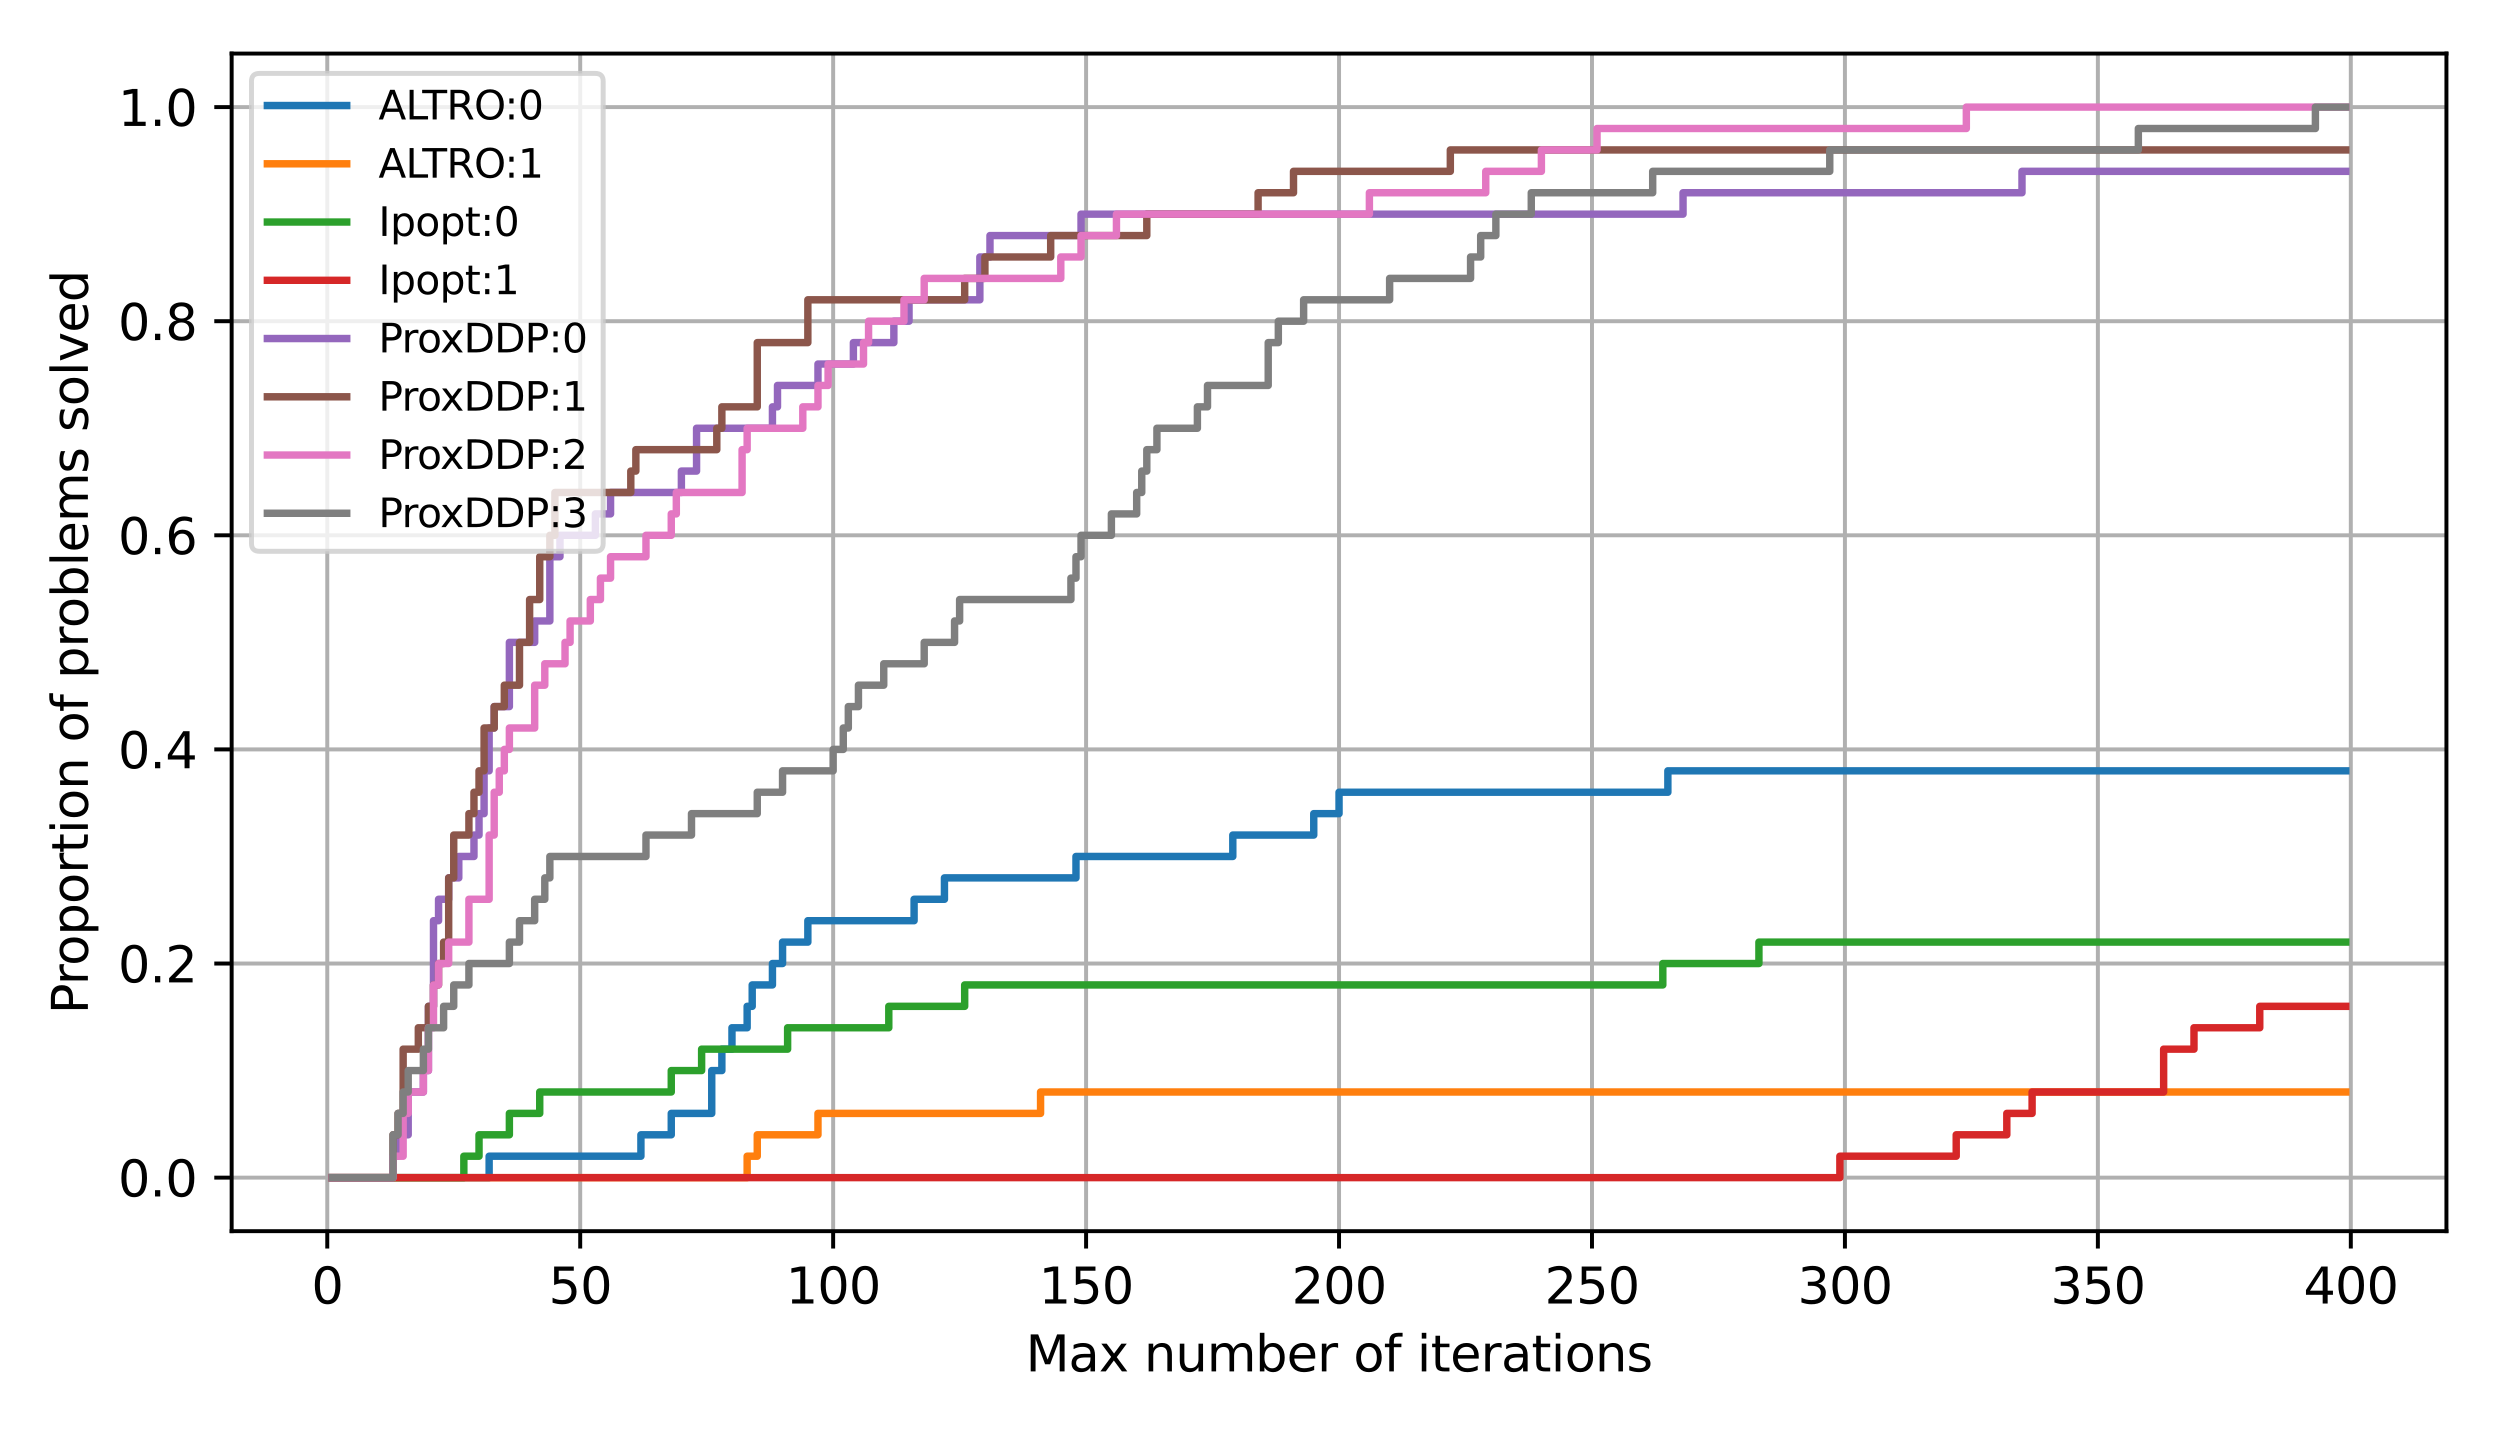 <?xml version="1.0" encoding="utf-8" standalone="no"?>
<!DOCTYPE svg PUBLIC "-//W3C//DTD SVG 1.1//EN"
  "http://www.w3.org/Graphics/SVG/1.1/DTD/svg11.dtd">
<svg xmlns:xlink="http://www.w3.org/1999/xlink" width="504pt" height="288pt" viewBox="0 0 504 288" xmlns="http://www.w3.org/2000/svg" version="1.1">
 <defs>
  <style type="text/css">*{stroke-linejoin: round; stroke-linecap: butt}</style>
 </defs>
 <g id="figure_1">
  <g id="patch_1">
   <path d="M 0 288 
L 504 288 
L 504 0 
L 0 0 
z
" style="fill: #ffffff"/>
  </g>
  <g id="axes_1">
   <g id="patch_2">
    <path d="M 46.7 248.2 
L 493.2 248.2 
L 493.2 10.8 
L 46.7 10.8 
z
" style="fill: #ffffff"/>
   </g>
   <g id="matplotlib.axis_1">
    <g id="xtick_1">
     <g id="line2d_1">
      <path d="M 65.976 248.2 
L 65.976 10.8 
" clip-path="url(#pa110b1cf6e)" style="fill: none; stroke: #b0b0b0; stroke-width: 0.8; stroke-linecap: square"/>
     </g>
     <g id="line2d_2">
      <defs>
       <path id="m01435867e3" d="M 0 0 
L 0 3.5 
" style="stroke: #000000; stroke-width: 0.8"/>
      </defs>
      <g>
       <use xlink:href="#m01435867e3" x="65.976" y="248.2" style="stroke: #000000; stroke-width: 0.8"/>
      </g>
     </g>
     <g id="text_1">
      <!-- 0 -->
      <g transform="translate(62.794 262.798) scale(0.1 -0.1)">
       <defs>
        <path id="DejaVuSans-30" d="M 2034 4250 
Q 1547 4250 1301 3770 
Q 1056 3291 1056 2328 
Q 1056 1369 1301 889 
Q 1547 409 2034 409 
Q 2525 409 2770 889 
Q 3016 1369 3016 2328 
Q 3016 3291 2770 3770 
Q 2525 4250 2034 4250 
z
M 2034 4750 
Q 2819 4750 3233 4129 
Q 3647 3509 3647 2328 
Q 3647 1150 3233 529 
Q 2819 -91 2034 -91 
Q 1250 -91 836 529 
Q 422 1150 422 2328 
Q 422 3509 836 4129 
Q 1250 4750 2034 4750 
z
" transform="scale(0.016)"/>
       </defs>
       <use xlink:href="#DejaVuSans-30"/>
      </g>
     </g>
    </g>
    <g id="xtick_2">
     <g id="line2d_3">
      <path d="M 116.969 248.2 
L 116.969 10.8 
" clip-path="url(#pa110b1cf6e)" style="fill: none; stroke: #b0b0b0; stroke-width: 0.8; stroke-linecap: square"/>
     </g>
     <g id="line2d_4">
      <g>
       <use xlink:href="#m01435867e3" x="116.969" y="248.2" style="stroke: #000000; stroke-width: 0.8"/>
      </g>
     </g>
     <g id="text_2">
      <!-- 50 -->
      <g transform="translate(110.607 262.798) scale(0.1 -0.1)">
       <defs>
        <path id="DejaVuSans-35" d="M 691 4666 
L 3169 4666 
L 3169 4134 
L 1269 4134 
L 1269 2991 
Q 1406 3038 1543 3061 
Q 1681 3084 1819 3084 
Q 2600 3084 3056 2656 
Q 3513 2228 3513 1497 
Q 3513 744 3044 326 
Q 2575 -91 1722 -91 
Q 1428 -91 1123 -41 
Q 819 9 494 109 
L 494 744 
Q 775 591 1075 516 
Q 1375 441 1709 441 
Q 2250 441 2565 725 
Q 2881 1009 2881 1497 
Q 2881 1984 2565 2268 
Q 2250 2553 1709 2553 
Q 1456 2553 1204 2497 
Q 953 2441 691 2322 
L 691 4666 
z
" transform="scale(0.016)"/>
       </defs>
       <use xlink:href="#DejaVuSans-35"/>
       <use xlink:href="#DejaVuSans-30" x="63.623"/>
      </g>
     </g>
    </g>
    <g id="xtick_3">
     <g id="line2d_5">
      <path d="M 167.963 248.2 
L 167.963 10.8 
" clip-path="url(#pa110b1cf6e)" style="fill: none; stroke: #b0b0b0; stroke-width: 0.8; stroke-linecap: square"/>
     </g>
     <g id="line2d_6">
      <g>
       <use xlink:href="#m01435867e3" x="167.963" y="248.2" style="stroke: #000000; stroke-width: 0.8"/>
      </g>
     </g>
     <g id="text_3">
      <!-- 100 -->
      <g transform="translate(158.419 262.798) scale(0.1 -0.1)">
       <defs>
        <path id="DejaVuSans-31" d="M 794 531 
L 1825 531 
L 1825 4091 
L 703 3866 
L 703 4441 
L 1819 4666 
L 2450 4666 
L 2450 531 
L 3481 531 
L 3481 0 
L 794 0 
L 794 531 
z
" transform="scale(0.016)"/>
       </defs>
       <use xlink:href="#DejaVuSans-31"/>
       <use xlink:href="#DejaVuSans-30" x="63.623"/>
       <use xlink:href="#DejaVuSans-30" x="127.246"/>
      </g>
     </g>
    </g>
    <g id="xtick_4">
     <g id="line2d_7">
      <path d="M 218.956 248.2 
L 218.956 10.8 
" clip-path="url(#pa110b1cf6e)" style="fill: none; stroke: #b0b0b0; stroke-width: 0.8; stroke-linecap: square"/>
     </g>
     <g id="line2d_8">
      <g>
       <use xlink:href="#m01435867e3" x="218.956" y="248.2" style="stroke: #000000; stroke-width: 0.8"/>
      </g>
     </g>
     <g id="text_4">
      <!-- 150 -->
      <g transform="translate(209.413 262.798) scale(0.1 -0.1)">
       <use xlink:href="#DejaVuSans-31"/>
       <use xlink:href="#DejaVuSans-35" x="63.623"/>
       <use xlink:href="#DejaVuSans-30" x="127.246"/>
      </g>
     </g>
    </g>
    <g id="xtick_5">
     <g id="line2d_9">
      <path d="M 269.95 248.2 
L 269.95 10.8 
" clip-path="url(#pa110b1cf6e)" style="fill: none; stroke: #b0b0b0; stroke-width: 0.8; stroke-linecap: square"/>
     </g>
     <g id="line2d_10">
      <g>
       <use xlink:href="#m01435867e3" x="269.95" y="248.2" style="stroke: #000000; stroke-width: 0.8"/>
      </g>
     </g>
     <g id="text_5">
      <!-- 200 -->
      <g transform="translate(260.406 262.798) scale(0.1 -0.1)">
       <defs>
        <path id="DejaVuSans-32" d="M 1228 531 
L 3431 531 
L 3431 0 
L 469 0 
L 469 531 
Q 828 903 1448 1529 
Q 2069 2156 2228 2338 
Q 2531 2678 2651 2914 
Q 2772 3150 2772 3378 
Q 2772 3750 2511 3984 
Q 2250 4219 1831 4219 
Q 1534 4219 1204 4116 
Q 875 4013 500 3803 
L 500 4441 
Q 881 4594 1212 4672 
Q 1544 4750 1819 4750 
Q 2544 4750 2975 4387 
Q 3406 4025 3406 3419 
Q 3406 3131 3298 2873 
Q 3191 2616 2906 2266 
Q 2828 2175 2409 1742 
Q 1991 1309 1228 531 
z
" transform="scale(0.016)"/>
       </defs>
       <use xlink:href="#DejaVuSans-32"/>
       <use xlink:href="#DejaVuSans-30" x="63.623"/>
       <use xlink:href="#DejaVuSans-30" x="127.246"/>
      </g>
     </g>
    </g>
    <g id="xtick_6">
     <g id="line2d_11">
      <path d="M 320.944 248.2 
L 320.944 10.8 
" clip-path="url(#pa110b1cf6e)" style="fill: none; stroke: #b0b0b0; stroke-width: 0.8; stroke-linecap: square"/>
     </g>
     <g id="line2d_12">
      <g>
       <use xlink:href="#m01435867e3" x="320.944" y="248.2" style="stroke: #000000; stroke-width: 0.8"/>
      </g>
     </g>
     <g id="text_6">
      <!-- 250 -->
      <g transform="translate(311.4 262.798) scale(0.1 -0.1)">
       <use xlink:href="#DejaVuSans-32"/>
       <use xlink:href="#DejaVuSans-35" x="63.623"/>
       <use xlink:href="#DejaVuSans-30" x="127.246"/>
      </g>
     </g>
    </g>
    <g id="xtick_7">
     <g id="line2d_13">
      <path d="M 371.937 248.2 
L 371.937 10.8 
" clip-path="url(#pa110b1cf6e)" style="fill: none; stroke: #b0b0b0; stroke-width: 0.8; stroke-linecap: square"/>
     </g>
     <g id="line2d_14">
      <g>
       <use xlink:href="#m01435867e3" x="371.937" y="248.2" style="stroke: #000000; stroke-width: 0.8"/>
      </g>
     </g>
     <g id="text_7">
      <!-- 300 -->
      <g transform="translate(362.393 262.798) scale(0.1 -0.1)">
       <defs>
        <path id="DejaVuSans-33" d="M 2597 2516 
Q 3050 2419 3304 2112 
Q 3559 1806 3559 1356 
Q 3559 666 3084 287 
Q 2609 -91 1734 -91 
Q 1441 -91 1130 -33 
Q 819 25 488 141 
L 488 750 
Q 750 597 1062 519 
Q 1375 441 1716 441 
Q 2309 441 2620 675 
Q 2931 909 2931 1356 
Q 2931 1769 2642 2001 
Q 2353 2234 1838 2234 
L 1294 2234 
L 1294 2753 
L 1863 2753 
Q 2328 2753 2575 2939 
Q 2822 3125 2822 3475 
Q 2822 3834 2567 4026 
Q 2313 4219 1838 4219 
Q 1578 4219 1281 4162 
Q 984 4106 628 3988 
L 628 4550 
Q 988 4650 1302 4700 
Q 1616 4750 1894 4750 
Q 2613 4750 3031 4423 
Q 3450 4097 3450 3541 
Q 3450 3153 3228 2886 
Q 3006 2619 2597 2516 
z
" transform="scale(0.016)"/>
       </defs>
       <use xlink:href="#DejaVuSans-33"/>
       <use xlink:href="#DejaVuSans-30" x="63.623"/>
       <use xlink:href="#DejaVuSans-30" x="127.246"/>
      </g>
     </g>
    </g>
    <g id="xtick_8">
     <g id="line2d_15">
      <path d="M 422.931 248.2 
L 422.931 10.8 
" clip-path="url(#pa110b1cf6e)" style="fill: none; stroke: #b0b0b0; stroke-width: 0.8; stroke-linecap: square"/>
     </g>
     <g id="line2d_16">
      <g>
       <use xlink:href="#m01435867e3" x="422.931" y="248.2" style="stroke: #000000; stroke-width: 0.8"/>
      </g>
     </g>
     <g id="text_8">
      <!-- 350 -->
      <g transform="translate(413.387 262.798) scale(0.1 -0.1)">
       <use xlink:href="#DejaVuSans-33"/>
       <use xlink:href="#DejaVuSans-35" x="63.623"/>
       <use xlink:href="#DejaVuSans-30" x="127.246"/>
      </g>
     </g>
    </g>
    <g id="xtick_9">
     <g id="line2d_17">
      <path d="M 473.924 248.2 
L 473.924 10.8 
" clip-path="url(#pa110b1cf6e)" style="fill: none; stroke: #b0b0b0; stroke-width: 0.8; stroke-linecap: square"/>
     </g>
     <g id="line2d_18">
      <g>
       <use xlink:href="#m01435867e3" x="473.924" y="248.2" style="stroke: #000000; stroke-width: 0.8"/>
      </g>
     </g>
     <g id="text_9">
      <!-- 400 -->
      <g transform="translate(464.381 262.798) scale(0.1 -0.1)">
       <defs>
        <path id="DejaVuSans-34" d="M 2419 4116 
L 825 1625 
L 2419 1625 
L 2419 4116 
z
M 2253 4666 
L 3047 4666 
L 3047 1625 
L 3713 1625 
L 3713 1100 
L 3047 1100 
L 3047 0 
L 2419 0 
L 2419 1100 
L 313 1100 
L 313 1709 
L 2253 4666 
z
" transform="scale(0.016)"/>
       </defs>
       <use xlink:href="#DejaVuSans-34"/>
       <use xlink:href="#DejaVuSans-30" x="63.623"/>
       <use xlink:href="#DejaVuSans-30" x="127.246"/>
      </g>
     </g>
    </g>
    <g id="text_10">
     <!-- Max number of iterations -->
     <g transform="translate(206.784 276.477) scale(0.1 -0.1)">
      <defs>
       <path id="DejaVuSans-4d" d="M 628 4666 
L 1569 4666 
L 2759 1491 
L 3956 4666 
L 4897 4666 
L 4897 0 
L 4281 0 
L 4281 4097 
L 3078 897 
L 2444 897 
L 1241 4097 
L 1241 0 
L 628 0 
L 628 4666 
z
" transform="scale(0.016)"/>
       <path id="DejaVuSans-61" d="M 2194 1759 
Q 1497 1759 1228 1600 
Q 959 1441 959 1056 
Q 959 750 1161 570 
Q 1363 391 1709 391 
Q 2188 391 2477 730 
Q 2766 1069 2766 1631 
L 2766 1759 
L 2194 1759 
z
M 3341 1997 
L 3341 0 
L 2766 0 
L 2766 531 
Q 2569 213 2275 61 
Q 1981 -91 1556 -91 
Q 1019 -91 701 211 
Q 384 513 384 1019 
Q 384 1609 779 1909 
Q 1175 2209 1959 2209 
L 2766 2209 
L 2766 2266 
Q 2766 2663 2505 2880 
Q 2244 3097 1772 3097 
Q 1472 3097 1187 3025 
Q 903 2953 641 2809 
L 641 3341 
Q 956 3463 1253 3523 
Q 1550 3584 1831 3584 
Q 2591 3584 2966 3190 
Q 3341 2797 3341 1997 
z
" transform="scale(0.016)"/>
       <path id="DejaVuSans-78" d="M 3513 3500 
L 2247 1797 
L 3578 0 
L 2900 0 
L 1881 1375 
L 863 0 
L 184 0 
L 1544 1831 
L 300 3500 
L 978 3500 
L 1906 2253 
L 2834 3500 
L 3513 3500 
z
" transform="scale(0.016)"/>
       <path id="DejaVuSans-20" transform="scale(0.016)"/>
       <path id="DejaVuSans-6e" d="M 3513 2113 
L 3513 0 
L 2938 0 
L 2938 2094 
Q 2938 2591 2744 2837 
Q 2550 3084 2163 3084 
Q 1697 3084 1428 2787 
Q 1159 2491 1159 1978 
L 1159 0 
L 581 0 
L 581 3500 
L 1159 3500 
L 1159 2956 
Q 1366 3272 1645 3428 
Q 1925 3584 2291 3584 
Q 2894 3584 3203 3211 
Q 3513 2838 3513 2113 
z
" transform="scale(0.016)"/>
       <path id="DejaVuSans-75" d="M 544 1381 
L 544 3500 
L 1119 3500 
L 1119 1403 
Q 1119 906 1312 657 
Q 1506 409 1894 409 
Q 2359 409 2629 706 
Q 2900 1003 2900 1516 
L 2900 3500 
L 3475 3500 
L 3475 0 
L 2900 0 
L 2900 538 
Q 2691 219 2414 64 
Q 2138 -91 1772 -91 
Q 1169 -91 856 284 
Q 544 659 544 1381 
z
M 1991 3584 
L 1991 3584 
z
" transform="scale(0.016)"/>
       <path id="DejaVuSans-6d" d="M 3328 2828 
Q 3544 3216 3844 3400 
Q 4144 3584 4550 3584 
Q 5097 3584 5394 3201 
Q 5691 2819 5691 2113 
L 5691 0 
L 5113 0 
L 5113 2094 
Q 5113 2597 4934 2840 
Q 4756 3084 4391 3084 
Q 3944 3084 3684 2787 
Q 3425 2491 3425 1978 
L 3425 0 
L 2847 0 
L 2847 2094 
Q 2847 2600 2669 2842 
Q 2491 3084 2119 3084 
Q 1678 3084 1418 2786 
Q 1159 2488 1159 1978 
L 1159 0 
L 581 0 
L 581 3500 
L 1159 3500 
L 1159 2956 
Q 1356 3278 1631 3431 
Q 1906 3584 2284 3584 
Q 2666 3584 2933 3390 
Q 3200 3197 3328 2828 
z
" transform="scale(0.016)"/>
       <path id="DejaVuSans-62" d="M 3116 1747 
Q 3116 2381 2855 2742 
Q 2594 3103 2138 3103 
Q 1681 3103 1420 2742 
Q 1159 2381 1159 1747 
Q 1159 1113 1420 752 
Q 1681 391 2138 391 
Q 2594 391 2855 752 
Q 3116 1113 3116 1747 
z
M 1159 2969 
Q 1341 3281 1617 3432 
Q 1894 3584 2278 3584 
Q 2916 3584 3314 3078 
Q 3713 2572 3713 1747 
Q 3713 922 3314 415 
Q 2916 -91 2278 -91 
Q 1894 -91 1617 61 
Q 1341 213 1159 525 
L 1159 0 
L 581 0 
L 581 4863 
L 1159 4863 
L 1159 2969 
z
" transform="scale(0.016)"/>
       <path id="DejaVuSans-65" d="M 3597 1894 
L 3597 1613 
L 953 1613 
Q 991 1019 1311 708 
Q 1631 397 2203 397 
Q 2534 397 2845 478 
Q 3156 559 3463 722 
L 3463 178 
Q 3153 47 2828 -22 
Q 2503 -91 2169 -91 
Q 1331 -91 842 396 
Q 353 884 353 1716 
Q 353 2575 817 3079 
Q 1281 3584 2069 3584 
Q 2775 3584 3186 3129 
Q 3597 2675 3597 1894 
z
M 3022 2063 
Q 3016 2534 2758 2815 
Q 2500 3097 2075 3097 
Q 1594 3097 1305 2825 
Q 1016 2553 972 2059 
L 3022 2063 
z
" transform="scale(0.016)"/>
       <path id="DejaVuSans-72" d="M 2631 2963 
Q 2534 3019 2420 3045 
Q 2306 3072 2169 3072 
Q 1681 3072 1420 2755 
Q 1159 2438 1159 1844 
L 1159 0 
L 581 0 
L 581 3500 
L 1159 3500 
L 1159 2956 
Q 1341 3275 1631 3429 
Q 1922 3584 2338 3584 
Q 2397 3584 2469 3576 
Q 2541 3569 2628 3553 
L 2631 2963 
z
" transform="scale(0.016)"/>
       <path id="DejaVuSans-6f" d="M 1959 3097 
Q 1497 3097 1228 2736 
Q 959 2375 959 1747 
Q 959 1119 1226 758 
Q 1494 397 1959 397 
Q 2419 397 2687 759 
Q 2956 1122 2956 1747 
Q 2956 2369 2687 2733 
Q 2419 3097 1959 3097 
z
M 1959 3584 
Q 2709 3584 3137 3096 
Q 3566 2609 3566 1747 
Q 3566 888 3137 398 
Q 2709 -91 1959 -91 
Q 1206 -91 779 398 
Q 353 888 353 1747 
Q 353 2609 779 3096 
Q 1206 3584 1959 3584 
z
" transform="scale(0.016)"/>
       <path id="DejaVuSans-66" d="M 2375 4863 
L 2375 4384 
L 1825 4384 
Q 1516 4384 1395 4259 
Q 1275 4134 1275 3809 
L 1275 3500 
L 2222 3500 
L 2222 3053 
L 1275 3053 
L 1275 0 
L 697 0 
L 697 3053 
L 147 3053 
L 147 3500 
L 697 3500 
L 697 3744 
Q 697 4328 969 4595 
Q 1241 4863 1831 4863 
L 2375 4863 
z
" transform="scale(0.016)"/>
       <path id="DejaVuSans-69" d="M 603 3500 
L 1178 3500 
L 1178 0 
L 603 0 
L 603 3500 
z
M 603 4863 
L 1178 4863 
L 1178 4134 
L 603 4134 
L 603 4863 
z
" transform="scale(0.016)"/>
       <path id="DejaVuSans-74" d="M 1172 4494 
L 1172 3500 
L 2356 3500 
L 2356 3053 
L 1172 3053 
L 1172 1153 
Q 1172 725 1289 603 
Q 1406 481 1766 481 
L 2356 481 
L 2356 0 
L 1766 0 
Q 1100 0 847 248 
Q 594 497 594 1153 
L 594 3053 
L 172 3053 
L 172 3500 
L 594 3500 
L 594 4494 
L 1172 4494 
z
" transform="scale(0.016)"/>
       <path id="DejaVuSans-73" d="M 2834 3397 
L 2834 2853 
Q 2591 2978 2328 3040 
Q 2066 3103 1784 3103 
Q 1356 3103 1142 2972 
Q 928 2841 928 2578 
Q 928 2378 1081 2264 
Q 1234 2150 1697 2047 
L 1894 2003 
Q 2506 1872 2764 1633 
Q 3022 1394 3022 966 
Q 3022 478 2636 193 
Q 2250 -91 1575 -91 
Q 1294 -91 989 -36 
Q 684 19 347 128 
L 347 722 
Q 666 556 975 473 
Q 1284 391 1588 391 
Q 1994 391 2212 530 
Q 2431 669 2431 922 
Q 2431 1156 2273 1281 
Q 2116 1406 1581 1522 
L 1381 1569 
Q 847 1681 609 1914 
Q 372 2147 372 2553 
Q 372 3047 722 3315 
Q 1072 3584 1716 3584 
Q 2034 3584 2315 3537 
Q 2597 3491 2834 3397 
z
" transform="scale(0.016)"/>
      </defs>
      <use xlink:href="#DejaVuSans-4d"/>
      <use xlink:href="#DejaVuSans-61" x="86.279"/>
      <use xlink:href="#DejaVuSans-78" x="147.559"/>
      <use xlink:href="#DejaVuSans-20" x="206.738"/>
      <use xlink:href="#DejaVuSans-6e" x="238.525"/>
      <use xlink:href="#DejaVuSans-75" x="301.904"/>
      <use xlink:href="#DejaVuSans-6d" x="365.283"/>
      <use xlink:href="#DejaVuSans-62" x="462.695"/>
      <use xlink:href="#DejaVuSans-65" x="526.172"/>
      <use xlink:href="#DejaVuSans-72" x="587.695"/>
      <use xlink:href="#DejaVuSans-20" x="628.809"/>
      <use xlink:href="#DejaVuSans-6f" x="660.596"/>
      <use xlink:href="#DejaVuSans-66" x="721.777"/>
      <use xlink:href="#DejaVuSans-20" x="756.982"/>
      <use xlink:href="#DejaVuSans-69" x="788.77"/>
      <use xlink:href="#DejaVuSans-74" x="816.553"/>
      <use xlink:href="#DejaVuSans-65" x="855.762"/>
      <use xlink:href="#DejaVuSans-72" x="917.285"/>
      <use xlink:href="#DejaVuSans-61" x="958.398"/>
      <use xlink:href="#DejaVuSans-74" x="1019.678"/>
      <use xlink:href="#DejaVuSans-69" x="1058.887"/>
      <use xlink:href="#DejaVuSans-6f" x="1086.67"/>
      <use xlink:href="#DejaVuSans-6e" x="1147.852"/>
      <use xlink:href="#DejaVuSans-73" x="1211.23"/>
     </g>
    </g>
   </g>
   <g id="matplotlib.axis_2">
    <g id="ytick_1">
     <g id="line2d_19">
      <path d="M 46.7 237.409 
L 493.2 237.409 
" clip-path="url(#pa110b1cf6e)" style="fill: none; stroke: #b0b0b0; stroke-width: 0.8; stroke-linecap: square"/>
     </g>
     <g id="line2d_20">
      <defs>
       <path id="m397aeaf768" d="M 0 0 
L -3.5 0 
" style="stroke: #000000; stroke-width: 0.8"/>
      </defs>
      <g>
       <use xlink:href="#m397aeaf768" x="46.7" y="237.409" style="stroke: #000000; stroke-width: 0.8"/>
      </g>
     </g>
     <g id="text_11">
      <!-- 0.0 -->
      <g transform="translate(23.797 241.208) scale(0.1 -0.1)">
       <defs>
        <path id="DejaVuSans-2e" d="M 684 794 
L 1344 794 
L 1344 0 
L 684 0 
L 684 794 
z
" transform="scale(0.016)"/>
       </defs>
       <use xlink:href="#DejaVuSans-30"/>
       <use xlink:href="#DejaVuSans-2e" x="63.623"/>
       <use xlink:href="#DejaVuSans-30" x="95.41"/>
      </g>
     </g>
    </g>
    <g id="ytick_2">
     <g id="line2d_21">
      <path d="M 46.7 194.245 
L 493.2 194.245 
" clip-path="url(#pa110b1cf6e)" style="fill: none; stroke: #b0b0b0; stroke-width: 0.8; stroke-linecap: square"/>
     </g>
     <g id="line2d_22">
      <g>
       <use xlink:href="#m397aeaf768" x="46.7" y="194.245" style="stroke: #000000; stroke-width: 0.8"/>
      </g>
     </g>
     <g id="text_12">
      <!-- 0.2 -->
      <g transform="translate(23.797 198.045) scale(0.1 -0.1)">
       <use xlink:href="#DejaVuSans-30"/>
       <use xlink:href="#DejaVuSans-2e" x="63.623"/>
       <use xlink:href="#DejaVuSans-32" x="95.41"/>
      </g>
     </g>
    </g>
    <g id="ytick_3">
     <g id="line2d_23">
      <path d="M 46.7 151.082 
L 493.2 151.082 
" clip-path="url(#pa110b1cf6e)" style="fill: none; stroke: #b0b0b0; stroke-width: 0.8; stroke-linecap: square"/>
     </g>
     <g id="line2d_24">
      <g>
       <use xlink:href="#m397aeaf768" x="46.7" y="151.082" style="stroke: #000000; stroke-width: 0.8"/>
      </g>
     </g>
     <g id="text_13">
      <!-- 0.4 -->
      <g transform="translate(23.797 154.881) scale(0.1 -0.1)">
       <use xlink:href="#DejaVuSans-30"/>
       <use xlink:href="#DejaVuSans-2e" x="63.623"/>
       <use xlink:href="#DejaVuSans-34" x="95.41"/>
      </g>
     </g>
    </g>
    <g id="ytick_4">
     <g id="line2d_25">
      <path d="M 46.7 107.918 
L 493.2 107.918 
" clip-path="url(#pa110b1cf6e)" style="fill: none; stroke: #b0b0b0; stroke-width: 0.8; stroke-linecap: square"/>
     </g>
     <g id="line2d_26">
      <g>
       <use xlink:href="#m397aeaf768" x="46.7" y="107.918" style="stroke: #000000; stroke-width: 0.8"/>
      </g>
     </g>
     <g id="text_14">
      <!-- 0.6 -->
      <g transform="translate(23.797 111.717) scale(0.1 -0.1)">
       <defs>
        <path id="DejaVuSans-36" d="M 2113 2584 
Q 1688 2584 1439 2293 
Q 1191 2003 1191 1497 
Q 1191 994 1439 701 
Q 1688 409 2113 409 
Q 2538 409 2786 701 
Q 3034 994 3034 1497 
Q 3034 2003 2786 2293 
Q 2538 2584 2113 2584 
z
M 3366 4563 
L 3366 3988 
Q 3128 4100 2886 4159 
Q 2644 4219 2406 4219 
Q 1781 4219 1451 3797 
Q 1122 3375 1075 2522 
Q 1259 2794 1537 2939 
Q 1816 3084 2150 3084 
Q 2853 3084 3261 2657 
Q 3669 2231 3669 1497 
Q 3669 778 3244 343 
Q 2819 -91 2113 -91 
Q 1303 -91 875 529 
Q 447 1150 447 2328 
Q 447 3434 972 4092 
Q 1497 4750 2381 4750 
Q 2619 4750 2861 4703 
Q 3103 4656 3366 4563 
z
" transform="scale(0.016)"/>
       </defs>
       <use xlink:href="#DejaVuSans-30"/>
       <use xlink:href="#DejaVuSans-2e" x="63.623"/>
       <use xlink:href="#DejaVuSans-36" x="95.41"/>
      </g>
     </g>
    </g>
    <g id="ytick_5">
     <g id="line2d_27">
      <path d="M 46.7 64.755 
L 493.2 64.755 
" clip-path="url(#pa110b1cf6e)" style="fill: none; stroke: #b0b0b0; stroke-width: 0.8; stroke-linecap: square"/>
     </g>
     <g id="line2d_28">
      <g>
       <use xlink:href="#m397aeaf768" x="46.7" y="64.755" style="stroke: #000000; stroke-width: 0.8"/>
      </g>
     </g>
     <g id="text_15">
      <!-- 0.8 -->
      <g transform="translate(23.797 68.554) scale(0.1 -0.1)">
       <defs>
        <path id="DejaVuSans-38" d="M 2034 2216 
Q 1584 2216 1326 1975 
Q 1069 1734 1069 1313 
Q 1069 891 1326 650 
Q 1584 409 2034 409 
Q 2484 409 2743 651 
Q 3003 894 3003 1313 
Q 3003 1734 2745 1975 
Q 2488 2216 2034 2216 
z
M 1403 2484 
Q 997 2584 770 2862 
Q 544 3141 544 3541 
Q 544 4100 942 4425 
Q 1341 4750 2034 4750 
Q 2731 4750 3128 4425 
Q 3525 4100 3525 3541 
Q 3525 3141 3298 2862 
Q 3072 2584 2669 2484 
Q 3125 2378 3379 2068 
Q 3634 1759 3634 1313 
Q 3634 634 3220 271 
Q 2806 -91 2034 -91 
Q 1263 -91 848 271 
Q 434 634 434 1313 
Q 434 1759 690 2068 
Q 947 2378 1403 2484 
z
M 1172 3481 
Q 1172 3119 1398 2916 
Q 1625 2713 2034 2713 
Q 2441 2713 2670 2916 
Q 2900 3119 2900 3481 
Q 2900 3844 2670 4047 
Q 2441 4250 2034 4250 
Q 1625 4250 1398 4047 
Q 1172 3844 1172 3481 
z
" transform="scale(0.016)"/>
       </defs>
       <use xlink:href="#DejaVuSans-30"/>
       <use xlink:href="#DejaVuSans-2e" x="63.623"/>
       <use xlink:href="#DejaVuSans-38" x="95.41"/>
      </g>
     </g>
    </g>
    <g id="ytick_6">
     <g id="line2d_29">
      <path d="M 46.7 21.591 
L 493.2 21.591 
" clip-path="url(#pa110b1cf6e)" style="fill: none; stroke: #b0b0b0; stroke-width: 0.8; stroke-linecap: square"/>
     </g>
     <g id="line2d_30">
      <g>
       <use xlink:href="#m397aeaf768" x="46.7" y="21.591" style="stroke: #000000; stroke-width: 0.8"/>
      </g>
     </g>
     <g id="text_16">
      <!-- 1.0 -->
      <g transform="translate(23.797 25.39) scale(0.1 -0.1)">
       <use xlink:href="#DejaVuSans-31"/>
       <use xlink:href="#DejaVuSans-2e" x="63.623"/>
       <use xlink:href="#DejaVuSans-30" x="95.41"/>
      </g>
     </g>
    </g>
    <g id="text_17">
     <!-- Proportion of problems solved -->
     <g transform="translate(17.717 204.438) rotate(-90) scale(0.1 -0.1)">
      <defs>
       <path id="DejaVuSans-50" d="M 1259 4147 
L 1259 2394 
L 2053 2394 
Q 2494 2394 2734 2622 
Q 2975 2850 2975 3272 
Q 2975 3691 2734 3919 
Q 2494 4147 2053 4147 
L 1259 4147 
z
M 628 4666 
L 2053 4666 
Q 2838 4666 3239 4311 
Q 3641 3956 3641 3272 
Q 3641 2581 3239 2228 
Q 2838 1875 2053 1875 
L 1259 1875 
L 1259 0 
L 628 0 
L 628 4666 
z
" transform="scale(0.016)"/>
       <path id="DejaVuSans-70" d="M 1159 525 
L 1159 -1331 
L 581 -1331 
L 581 3500 
L 1159 3500 
L 1159 2969 
Q 1341 3281 1617 3432 
Q 1894 3584 2278 3584 
Q 2916 3584 3314 3078 
Q 3713 2572 3713 1747 
Q 3713 922 3314 415 
Q 2916 -91 2278 -91 
Q 1894 -91 1617 61 
Q 1341 213 1159 525 
z
M 3116 1747 
Q 3116 2381 2855 2742 
Q 2594 3103 2138 3103 
Q 1681 3103 1420 2742 
Q 1159 2381 1159 1747 
Q 1159 1113 1420 752 
Q 1681 391 2138 391 
Q 2594 391 2855 752 
Q 3116 1113 3116 1747 
z
" transform="scale(0.016)"/>
       <path id="DejaVuSans-6c" d="M 603 4863 
L 1178 4863 
L 1178 0 
L 603 0 
L 603 4863 
z
" transform="scale(0.016)"/>
       <path id="DejaVuSans-76" d="M 191 3500 
L 800 3500 
L 1894 563 
L 2988 3500 
L 3597 3500 
L 2284 0 
L 1503 0 
L 191 3500 
z
" transform="scale(0.016)"/>
       <path id="DejaVuSans-64" d="M 2906 2969 
L 2906 4863 
L 3481 4863 
L 3481 0 
L 2906 0 
L 2906 525 
Q 2725 213 2448 61 
Q 2172 -91 1784 -91 
Q 1150 -91 751 415 
Q 353 922 353 1747 
Q 353 2572 751 3078 
Q 1150 3584 1784 3584 
Q 2172 3584 2448 3432 
Q 2725 3281 2906 2969 
z
M 947 1747 
Q 947 1113 1208 752 
Q 1469 391 1925 391 
Q 2381 391 2643 752 
Q 2906 1113 2906 1747 
Q 2906 2381 2643 2742 
Q 2381 3103 1925 3103 
Q 1469 3103 1208 2742 
Q 947 2381 947 1747 
z
" transform="scale(0.016)"/>
      </defs>
      <use xlink:href="#DejaVuSans-50"/>
      <use xlink:href="#DejaVuSans-72" x="58.553"/>
      <use xlink:href="#DejaVuSans-6f" x="97.416"/>
      <use xlink:href="#DejaVuSans-70" x="158.598"/>
      <use xlink:href="#DejaVuSans-6f" x="222.074"/>
      <use xlink:href="#DejaVuSans-72" x="283.256"/>
      <use xlink:href="#DejaVuSans-74" x="324.369"/>
      <use xlink:href="#DejaVuSans-69" x="363.578"/>
      <use xlink:href="#DejaVuSans-6f" x="391.361"/>
      <use xlink:href="#DejaVuSans-6e" x="452.543"/>
      <use xlink:href="#DejaVuSans-20" x="515.922"/>
      <use xlink:href="#DejaVuSans-6f" x="547.709"/>
      <use xlink:href="#DejaVuSans-66" x="608.891"/>
      <use xlink:href="#DejaVuSans-20" x="644.096"/>
      <use xlink:href="#DejaVuSans-70" x="675.883"/>
      <use xlink:href="#DejaVuSans-72" x="739.359"/>
      <use xlink:href="#DejaVuSans-6f" x="778.223"/>
      <use xlink:href="#DejaVuSans-62" x="839.404"/>
      <use xlink:href="#DejaVuSans-6c" x="902.881"/>
      <use xlink:href="#DejaVuSans-65" x="930.664"/>
      <use xlink:href="#DejaVuSans-6d" x="992.188"/>
      <use xlink:href="#DejaVuSans-73" x="1089.6"/>
      <use xlink:href="#DejaVuSans-20" x="1141.699"/>
      <use xlink:href="#DejaVuSans-73" x="1173.486"/>
      <use xlink:href="#DejaVuSans-6f" x="1225.586"/>
      <use xlink:href="#DejaVuSans-6c" x="1286.768"/>
      <use xlink:href="#DejaVuSans-76" x="1314.551"/>
      <use xlink:href="#DejaVuSans-65" x="1373.73"/>
      <use xlink:href="#DejaVuSans-64" x="1435.254"/>
     </g>
    </g>
   </g>
   <g id="line2d_31">
    <path d="M 66.995 237.409 
L 98.611 237.409 
L 98.611 233.093 
L 129.208 233.093 
L 129.208 228.776 
L 135.327 228.776 
L 135.327 224.46 
L 143.486 224.46 
L 143.486 215.827 
L 145.526 215.827 
L 145.526 211.511 
L 147.565 211.511 
L 147.565 207.195 
L 150.625 207.195 
L 150.625 202.878 
L 151.645 202.878 
L 151.645 198.562 
L 155.724 198.562 
L 155.724 194.245 
L 157.764 194.245 
L 157.764 189.929 
L 162.863 189.929 
L 162.863 185.613 
L 184.281 185.613 
L 184.281 181.296 
L 190.4 181.296 
L 190.4 176.98 
L 216.917 176.98 
L 216.917 172.664 
L 248.533 172.664 
L 248.533 168.347 
L 264.851 168.347 
L 264.851 164.031 
L 269.95 164.031 
L 269.95 159.715 
L 336.242 159.715 
L 336.242 155.398 
L 472.905 155.398 
L 472.905 155.398 
" clip-path="url(#pa110b1cf6e)" style="fill: none; stroke: #1f77b4; stroke-width: 1.5; stroke-linecap: square"/>
   </g>
   <g id="line2d_32">
    <path d="M 66.995 237.409 
L 150.625 237.409 
L 150.625 233.093 
L 152.665 233.093 
L 152.665 228.776 
L 164.903 228.776 
L 164.903 224.46 
L 209.778 224.46 
L 209.778 220.144 
L 472.905 220.144 
L 472.905 220.144 
" clip-path="url(#pa110b1cf6e)" style="fill: none; stroke: #ff7f0e; stroke-width: 1.5; stroke-linecap: square"/>
   </g>
   <g id="line2d_33">
    <path d="M 66.995 237.409 
L 93.512 237.409 
L 93.512 233.093 
L 96.572 233.093 
L 96.572 228.776 
L 102.691 228.776 
L 102.691 224.46 
L 108.81 224.46 
L 108.81 220.144 
L 135.327 220.144 
L 135.327 215.827 
L 141.446 215.827 
L 141.446 211.511 
L 158.784 211.511 
L 158.784 207.195 
L 179.181 207.195 
L 179.181 202.878 
L 194.479 202.878 
L 194.479 198.562 
L 335.222 198.562 
L 335.222 194.245 
L 354.599 194.245 
L 354.599 189.929 
L 472.905 189.929 
L 472.905 189.929 
" clip-path="url(#pa110b1cf6e)" style="fill: none; stroke: #2ca02c; stroke-width: 1.5; stroke-linecap: square"/>
   </g>
   <g id="line2d_34">
    <path d="M 66.995 237.409 
L 370.917 237.409 
L 370.917 233.093 
L 394.374 233.093 
L 394.374 228.776 
L 404.573 228.776 
L 404.573 224.46 
L 409.672 224.46 
L 409.672 220.144 
L 436.189 220.144 
L 436.189 211.511 
L 442.308 211.511 
L 442.308 207.195 
L 455.567 207.195 
L 455.567 202.878 
L 472.905 202.878 
L 472.905 202.878 
" clip-path="url(#pa110b1cf6e)" style="fill: none; stroke: #d62728; stroke-width: 1.5; stroke-linecap: square"/>
   </g>
   <g id="line2d_35">
    <path d="M 66.995 237.409 
L 79.234 237.409 
L 79.234 233.093 
L 80.254 233.093 
L 80.254 228.776 
L 82.294 228.776 
L 82.294 220.144 
L 85.353 220.144 
L 85.353 215.827 
L 86.373 215.827 
L 86.373 202.878 
L 87.393 202.878 
L 87.393 185.613 
L 88.413 185.613 
L 88.413 181.296 
L 90.453 181.296 
L 90.453 176.98 
L 92.492 176.98 
L 92.492 172.664 
L 95.552 172.664 
L 95.552 168.347 
L 96.572 168.347 
L 96.572 164.031 
L 97.592 164.031 
L 97.592 155.398 
L 98.611 155.398 
L 98.611 146.765 
L 99.631 146.765 
L 99.631 142.449 
L 102.691 142.449 
L 102.691 129.5 
L 107.79 129.5 
L 107.79 125.184 
L 110.85 125.184 
L 110.85 112.235 
L 112.89 112.235 
L 112.89 107.918 
L 120.029 107.918 
L 120.029 103.602 
L 123.088 103.602 
L 123.088 99.285 
L 137.367 99.285 
L 137.367 94.969 
L 140.426 94.969 
L 140.426 86.336 
L 155.724 86.336 
L 155.724 82.02 
L 156.744 82.02 
L 156.744 77.704 
L 164.903 77.704 
L 164.903 73.387 
L 172.042 73.387 
L 172.042 69.071 
L 180.201 69.071 
L 180.201 64.755 
L 183.261 64.755 
L 183.261 60.438 
L 197.539 60.438 
L 197.539 51.805 
L 199.579 51.805 
L 199.579 47.489 
L 217.937 47.489 
L 217.937 43.173 
L 339.301 43.173 
L 339.301 38.856 
L 407.633 38.856 
L 407.633 34.54 
L 472.905 34.54 
L 472.905 34.54 
" clip-path="url(#pa110b1cf6e)" style="fill: none; stroke: #9467bd; stroke-width: 1.5; stroke-linecap: square"/>
   </g>
   <g id="line2d_36">
    <path d="M 66.995 237.409 
L 79.234 237.409 
L 79.234 228.776 
L 80.254 228.776 
L 80.254 224.46 
L 81.274 224.46 
L 81.274 211.511 
L 84.333 211.511 
L 84.333 207.195 
L 86.373 207.195 
L 86.373 202.878 
L 87.393 202.878 
L 87.393 198.562 
L 88.413 198.562 
L 88.413 194.245 
L 89.433 194.245 
L 89.433 189.929 
L 90.453 189.929 
L 90.453 176.98 
L 91.472 176.98 
L 91.472 168.347 
L 94.532 168.347 
L 94.532 164.031 
L 95.552 164.031 
L 95.552 159.715 
L 96.572 159.715 
L 96.572 155.398 
L 97.592 155.398 
L 97.592 146.765 
L 99.631 146.765 
L 99.631 142.449 
L 101.671 142.449 
L 101.671 138.133 
L 104.731 138.133 
L 104.731 129.5 
L 106.77 129.5 
L 106.77 120.867 
L 108.81 120.867 
L 108.81 112.235 
L 110.85 112.235 
L 110.85 107.918 
L 111.87 107.918 
L 111.87 99.285 
L 127.168 99.285 
L 127.168 94.969 
L 128.188 94.969 
L 128.188 90.653 
L 144.506 90.653 
L 144.506 86.336 
L 145.526 86.336 
L 145.526 82.02 
L 152.665 82.02 
L 152.665 69.071 
L 162.863 69.071 
L 162.863 60.438 
L 194.479 60.438 
L 194.479 56.122 
L 198.559 56.122 
L 198.559 51.805 
L 211.817 51.805 
L 211.817 47.489 
L 231.195 47.489 
L 231.195 43.173 
L 253.632 43.173 
L 253.632 38.856 
L 260.771 38.856 
L 260.771 34.54 
L 292.387 34.54 
L 292.387 30.224 
L 472.905 30.224 
L 472.905 30.224 
" clip-path="url(#pa110b1cf6e)" style="fill: none; stroke: #8c564b; stroke-width: 1.5; stroke-linecap: square"/>
   </g>
   <g id="line2d_37">
    <path d="M 66.995 237.409 
L 79.234 237.409 
L 79.234 233.093 
L 81.274 233.093 
L 81.274 224.46 
L 82.294 224.46 
L 82.294 220.144 
L 85.353 220.144 
L 85.353 215.827 
L 86.373 215.827 
L 86.373 207.195 
L 87.393 207.195 
L 87.393 198.562 
L 88.413 198.562 
L 88.413 194.245 
L 90.453 194.245 
L 90.453 189.929 
L 94.532 189.929 
L 94.532 181.296 
L 98.611 181.296 
L 98.611 168.347 
L 99.631 168.347 
L 99.631 159.715 
L 100.651 159.715 
L 100.651 155.398 
L 101.671 155.398 
L 101.671 151.082 
L 102.691 151.082 
L 102.691 146.765 
L 107.79 146.765 
L 107.79 138.133 
L 109.83 138.133 
L 109.83 133.816 
L 113.91 133.816 
L 113.91 129.5 
L 114.929 129.5 
L 114.929 125.184 
L 119.009 125.184 
L 119.009 120.867 
L 121.049 120.867 
L 121.049 116.551 
L 123.088 116.551 
L 123.088 112.235 
L 130.228 112.235 
L 130.228 107.918 
L 135.327 107.918 
L 135.327 103.602 
L 136.347 103.602 
L 136.347 99.285 
L 149.605 99.285 
L 149.605 90.653 
L 150.625 90.653 
L 150.625 86.336 
L 161.844 86.336 
L 161.844 82.02 
L 164.903 82.02 
L 164.903 77.704 
L 166.943 77.704 
L 166.943 73.387 
L 174.082 73.387 
L 174.082 69.071 
L 175.102 69.071 
L 175.102 64.755 
L 182.241 64.755 
L 182.241 60.438 
L 186.32 60.438 
L 186.32 56.122 
L 213.857 56.122 
L 213.857 51.805 
L 217.937 51.805 
L 217.937 47.489 
L 225.076 47.489 
L 225.076 43.173 
L 276.069 43.173 
L 276.069 38.856 
L 299.526 38.856 
L 299.526 34.54 
L 310.745 34.54 
L 310.745 30.224 
L 321.963 30.224 
L 321.963 25.907 
L 396.414 25.907 
L 396.414 21.591 
L 472.905 21.591 
L 472.905 21.591 
" clip-path="url(#pa110b1cf6e)" style="fill: none; stroke: #e377c2; stroke-width: 1.5; stroke-linecap: square"/>
   </g>
   <g id="line2d_38">
    <path d="M 66.995 237.409 
L 79.234 237.409 
L 79.234 228.776 
L 80.254 228.776 
L 80.254 224.46 
L 81.274 224.46 
L 81.274 220.144 
L 82.294 220.144 
L 82.294 215.827 
L 85.353 215.827 
L 85.353 211.511 
L 86.373 211.511 
L 86.373 207.195 
L 89.433 207.195 
L 89.433 202.878 
L 91.472 202.878 
L 91.472 198.562 
L 94.532 198.562 
L 94.532 194.245 
L 102.691 194.245 
L 102.691 189.929 
L 104.731 189.929 
L 104.731 185.613 
L 107.79 185.613 
L 107.79 181.296 
L 109.83 181.296 
L 109.83 176.98 
L 110.85 176.98 
L 110.85 172.664 
L 130.228 172.664 
L 130.228 168.347 
L 139.406 168.347 
L 139.406 164.031 
L 152.665 164.031 
L 152.665 159.715 
L 157.764 159.715 
L 157.764 155.398 
L 167.963 155.398 
L 167.963 151.082 
L 170.003 151.082 
L 170.003 146.765 
L 171.022 146.765 
L 171.022 142.449 
L 173.062 142.449 
L 173.062 138.133 
L 178.162 138.133 
L 178.162 133.816 
L 186.32 133.816 
L 186.32 129.5 
L 192.44 129.5 
L 192.44 125.184 
L 193.46 125.184 
L 193.46 120.867 
L 215.897 120.867 
L 215.897 116.551 
L 216.917 116.551 
L 216.917 112.235 
L 217.937 112.235 
L 217.937 107.918 
L 224.056 107.918 
L 224.056 103.602 
L 229.155 103.602 
L 229.155 99.285 
L 230.175 99.285 
L 230.175 94.969 
L 231.195 94.969 
L 231.195 90.653 
L 233.235 90.653 
L 233.235 86.336 
L 241.394 86.336 
L 241.394 82.02 
L 243.433 82.02 
L 243.433 77.704 
L 255.672 77.704 
L 255.672 69.071 
L 257.712 69.071 
L 257.712 64.755 
L 262.811 64.755 
L 262.811 60.438 
L 280.149 60.438 
L 280.149 56.122 
L 296.467 56.122 
L 296.467 51.805 
L 298.506 51.805 
L 298.506 47.489 
L 301.566 47.489 
L 301.566 43.173 
L 308.705 43.173 
L 308.705 38.856 
L 333.182 38.856 
L 333.182 34.54 
L 368.878 34.54 
L 368.878 30.224 
L 431.09 30.224 
L 431.09 25.907 
L 466.785 25.907 
L 466.785 21.591 
L 472.905 21.591 
L 472.905 21.591 
" clip-path="url(#pa110b1cf6e)" style="fill: none; stroke: #7f7f7f; stroke-width: 1.5; stroke-linecap: square"/>
   </g>
   <g id="patch_3">
    <path d="M 46.7 248.2 
L 46.7 10.8 
" style="fill: none; stroke: #000000; stroke-width: 0.8; stroke-linejoin: miter; stroke-linecap: square"/>
   </g>
   <g id="patch_4">
    <path d="M 493.2 248.2 
L 493.2 10.8 
" style="fill: none; stroke: #000000; stroke-width: 0.8; stroke-linejoin: miter; stroke-linecap: square"/>
   </g>
   <g id="patch_5">
    <path d="M 46.7 248.2 
L 493.2 248.2 
" style="fill: none; stroke: #000000; stroke-width: 0.8; stroke-linejoin: miter; stroke-linecap: square"/>
   </g>
   <g id="patch_6">
    <path d="M 46.7 10.8 
L 493.2 10.8 
" style="fill: none; stroke: #000000; stroke-width: 0.8; stroke-linejoin: miter; stroke-linecap: square"/>
   </g>
   <g id="legend_1">
    <g id="patch_7">
     <path d="M 52.3 111.14 
L 120.001 111.14 
Q 121.601 111.14 121.601 109.54 
L 121.601 16.4 
Q 121.601 14.8 120.001 14.8 
L 52.3 14.8 
Q 50.7 14.8 50.7 16.4 
L 50.7 109.54 
Q 50.7 111.14 52.3 111.14 
z
" style="fill: #ffffff; opacity: 0.8; stroke: #cccccc; stroke-linejoin: miter"/>
    </g>
    <g id="line2d_39">
     <path d="M 53.9 21.279 
L 53.9 21.279 
L 61.9 21.279 
L 61.9 21.279 
L 69.9 21.279 
" style="fill: none; stroke: #1f77b4; stroke-width: 1.5; stroke-linecap: square"/>
    </g>
    <g id="text_18">
     <!-- ALTRO:0 -->
     <g transform="translate(76.3 24.079) scale(0.08 -0.08)">
      <defs>
       <path id="DejaVuSans-41" d="M 2188 4044 
L 1331 1722 
L 3047 1722 
L 2188 4044 
z
M 1831 4666 
L 2547 4666 
L 4325 0 
L 3669 0 
L 3244 1197 
L 1141 1197 
L 716 0 
L 50 0 
L 1831 4666 
z
" transform="scale(0.016)"/>
       <path id="DejaVuSans-4c" d="M 628 4666 
L 1259 4666 
L 1259 531 
L 3531 531 
L 3531 0 
L 628 0 
L 628 4666 
z
" transform="scale(0.016)"/>
       <path id="DejaVuSans-54" d="M -19 4666 
L 3928 4666 
L 3928 4134 
L 2272 4134 
L 2272 0 
L 1638 0 
L 1638 4134 
L -19 4134 
L -19 4666 
z
" transform="scale(0.016)"/>
       <path id="DejaVuSans-52" d="M 2841 2188 
Q 3044 2119 3236 1894 
Q 3428 1669 3622 1275 
L 4263 0 
L 3584 0 
L 2988 1197 
Q 2756 1666 2539 1819 
Q 2322 1972 1947 1972 
L 1259 1972 
L 1259 0 
L 628 0 
L 628 4666 
L 2053 4666 
Q 2853 4666 3247 4331 
Q 3641 3997 3641 3322 
Q 3641 2881 3436 2590 
Q 3231 2300 2841 2188 
z
M 1259 4147 
L 1259 2491 
L 2053 2491 
Q 2509 2491 2742 2702 
Q 2975 2913 2975 3322 
Q 2975 3731 2742 3939 
Q 2509 4147 2053 4147 
L 1259 4147 
z
" transform="scale(0.016)"/>
       <path id="DejaVuSans-4f" d="M 2522 4238 
Q 1834 4238 1429 3725 
Q 1025 3213 1025 2328 
Q 1025 1447 1429 934 
Q 1834 422 2522 422 
Q 3209 422 3611 934 
Q 4013 1447 4013 2328 
Q 4013 3213 3611 3725 
Q 3209 4238 2522 4238 
z
M 2522 4750 
Q 3503 4750 4090 4092 
Q 4678 3434 4678 2328 
Q 4678 1225 4090 567 
Q 3503 -91 2522 -91 
Q 1538 -91 948 565 
Q 359 1222 359 2328 
Q 359 3434 948 4092 
Q 1538 4750 2522 4750 
z
" transform="scale(0.016)"/>
       <path id="DejaVuSans-3a" d="M 750 794 
L 1409 794 
L 1409 0 
L 750 0 
L 750 794 
z
M 750 3309 
L 1409 3309 
L 1409 2516 
L 750 2516 
L 750 3309 
z
" transform="scale(0.016)"/>
      </defs>
      <use xlink:href="#DejaVuSans-41"/>
      <use xlink:href="#DejaVuSans-4c" x="68.408"/>
      <use xlink:href="#DejaVuSans-54" x="110.371"/>
      <use xlink:href="#DejaVuSans-52" x="171.455"/>
      <use xlink:href="#DejaVuSans-4f" x="240.938"/>
      <use xlink:href="#DejaVuSans-3a" x="317.898"/>
      <use xlink:href="#DejaVuSans-30" x="351.59"/>
     </g>
    </g>
    <g id="line2d_40">
     <path d="M 53.9 33.021 
L 53.9 33.021 
L 61.9 33.021 
L 61.9 33.021 
L 69.9 33.021 
" style="fill: none; stroke: #ff7f0e; stroke-width: 1.5; stroke-linecap: square"/>
    </g>
    <g id="text_19">
     <!-- ALTRO:1 -->
     <g transform="translate(76.3 35.821) scale(0.08 -0.08)">
      <use xlink:href="#DejaVuSans-41"/>
      <use xlink:href="#DejaVuSans-4c" x="68.408"/>
      <use xlink:href="#DejaVuSans-54" x="110.371"/>
      <use xlink:href="#DejaVuSans-52" x="171.455"/>
      <use xlink:href="#DejaVuSans-4f" x="240.938"/>
      <use xlink:href="#DejaVuSans-3a" x="317.898"/>
      <use xlink:href="#DejaVuSans-31" x="351.59"/>
     </g>
    </g>
    <g id="line2d_41">
     <path d="M 53.9 44.764 
L 53.9 44.764 
L 61.9 44.764 
L 61.9 44.764 
L 69.9 44.764 
" style="fill: none; stroke: #2ca02c; stroke-width: 1.5; stroke-linecap: square"/>
    </g>
    <g id="text_20">
     <!-- Ipopt:0 -->
     <g transform="translate(76.3 47.564) scale(0.08 -0.08)">
      <defs>
       <path id="DejaVuSans-49" d="M 628 4666 
L 1259 4666 
L 1259 0 
L 628 0 
L 628 4666 
z
" transform="scale(0.016)"/>
      </defs>
      <use xlink:href="#DejaVuSans-49"/>
      <use xlink:href="#DejaVuSans-70" x="29.492"/>
      <use xlink:href="#DejaVuSans-6f" x="92.969"/>
      <use xlink:href="#DejaVuSans-70" x="154.15"/>
      <use xlink:href="#DejaVuSans-74" x="217.627"/>
      <use xlink:href="#DejaVuSans-3a" x="256.836"/>
      <use xlink:href="#DejaVuSans-30" x="290.527"/>
     </g>
    </g>
    <g id="line2d_42">
     <path d="M 53.9 56.506 
L 53.9 56.506 
L 61.9 56.506 
L 61.9 56.506 
L 69.9 56.506 
" style="fill: none; stroke: #d62728; stroke-width: 1.5; stroke-linecap: square"/>
    </g>
    <g id="text_21">
     <!-- Ipopt:1 -->
     <g transform="translate(76.3 59.306) scale(0.08 -0.08)">
      <use xlink:href="#DejaVuSans-49"/>
      <use xlink:href="#DejaVuSans-70" x="29.492"/>
      <use xlink:href="#DejaVuSans-6f" x="92.969"/>
      <use xlink:href="#DejaVuSans-70" x="154.15"/>
      <use xlink:href="#DejaVuSans-74" x="217.627"/>
      <use xlink:href="#DejaVuSans-3a" x="256.836"/>
      <use xlink:href="#DejaVuSans-31" x="290.527"/>
     </g>
    </g>
    <g id="line2d_43">
     <path d="M 53.9 68.249 
L 53.9 68.249 
L 61.9 68.249 
L 61.9 68.249 
L 69.9 68.249 
" style="fill: none; stroke: #9467bd; stroke-width: 1.5; stroke-linecap: square"/>
    </g>
    <g id="text_22">
     <!-- ProxDDP:0 -->
     <g transform="translate(76.3 71.049) scale(0.08 -0.08)">
      <defs>
       <path id="DejaVuSans-44" d="M 1259 4147 
L 1259 519 
L 2022 519 
Q 2988 519 3436 956 
Q 3884 1394 3884 2338 
Q 3884 3275 3436 3711 
Q 2988 4147 2022 4147 
L 1259 4147 
z
M 628 4666 
L 1925 4666 
Q 3281 4666 3915 4102 
Q 4550 3538 4550 2338 
Q 4550 1131 3912 565 
Q 3275 0 1925 0 
L 628 0 
L 628 4666 
z
" transform="scale(0.016)"/>
      </defs>
      <use xlink:href="#DejaVuSans-50"/>
      <use xlink:href="#DejaVuSans-72" x="58.553"/>
      <use xlink:href="#DejaVuSans-6f" x="97.416"/>
      <use xlink:href="#DejaVuSans-78" x="155.473"/>
      <use xlink:href="#DejaVuSans-44" x="214.652"/>
      <use xlink:href="#DejaVuSans-44" x="291.654"/>
      <use xlink:href="#DejaVuSans-50" x="368.656"/>
      <use xlink:href="#DejaVuSans-3a" x="428.959"/>
      <use xlink:href="#DejaVuSans-30" x="462.65"/>
     </g>
    </g>
    <g id="line2d_44">
     <path d="M 53.9 79.991 
L 53.9 79.991 
L 61.9 79.991 
L 61.9 79.991 
L 69.9 79.991 
" style="fill: none; stroke: #8c564b; stroke-width: 1.5; stroke-linecap: square"/>
    </g>
    <g id="text_23">
     <!-- ProxDDP:1 -->
     <g transform="translate(76.3 82.791) scale(0.08 -0.08)">
      <use xlink:href="#DejaVuSans-50"/>
      <use xlink:href="#DejaVuSans-72" x="58.553"/>
      <use xlink:href="#DejaVuSans-6f" x="97.416"/>
      <use xlink:href="#DejaVuSans-78" x="155.473"/>
      <use xlink:href="#DejaVuSans-44" x="214.652"/>
      <use xlink:href="#DejaVuSans-44" x="291.654"/>
      <use xlink:href="#DejaVuSans-50" x="368.656"/>
      <use xlink:href="#DejaVuSans-3a" x="428.959"/>
      <use xlink:href="#DejaVuSans-31" x="462.65"/>
     </g>
    </g>
    <g id="line2d_45">
     <path d="M 53.9 91.734 
L 53.9 91.734 
L 61.9 91.734 
L 61.9 91.734 
L 69.9 91.734 
" style="fill: none; stroke: #e377c2; stroke-width: 1.5; stroke-linecap: square"/>
    </g>
    <g id="text_24">
     <!-- ProxDDP:2 -->
     <g transform="translate(76.3 94.534) scale(0.08 -0.08)">
      <use xlink:href="#DejaVuSans-50"/>
      <use xlink:href="#DejaVuSans-72" x="58.553"/>
      <use xlink:href="#DejaVuSans-6f" x="97.416"/>
      <use xlink:href="#DejaVuSans-78" x="155.473"/>
      <use xlink:href="#DejaVuSans-44" x="214.652"/>
      <use xlink:href="#DejaVuSans-44" x="291.654"/>
      <use xlink:href="#DejaVuSans-50" x="368.656"/>
      <use xlink:href="#DejaVuSans-3a" x="428.959"/>
      <use xlink:href="#DejaVuSans-32" x="462.65"/>
     </g>
    </g>
    <g id="line2d_46">
     <path d="M 53.9 103.476 
L 53.9 103.476 
L 61.9 103.476 
L 61.9 103.476 
L 69.9 103.476 
" style="fill: none; stroke: #7f7f7f; stroke-width: 1.5; stroke-linecap: square"/>
    </g>
    <g id="text_25">
     <!-- ProxDDP:3 -->
     <g transform="translate(76.3 106.276) scale(0.08 -0.08)">
      <use xlink:href="#DejaVuSans-50"/>
      <use xlink:href="#DejaVuSans-72" x="58.553"/>
      <use xlink:href="#DejaVuSans-6f" x="97.416"/>
      <use xlink:href="#DejaVuSans-78" x="155.473"/>
      <use xlink:href="#DejaVuSans-44" x="214.652"/>
      <use xlink:href="#DejaVuSans-44" x="291.654"/>
      <use xlink:href="#DejaVuSans-50" x="368.656"/>
      <use xlink:href="#DejaVuSans-3a" x="428.959"/>
      <use xlink:href="#DejaVuSans-33" x="462.65"/>
     </g>
    </g>
   </g>
  </g>
 </g>
 <defs>
  <clipPath id="pa110b1cf6e">
   <rect x="46.7" y="10.8" width="446.5" height="237.4"/>
  </clipPath>
 </defs>
</svg>
